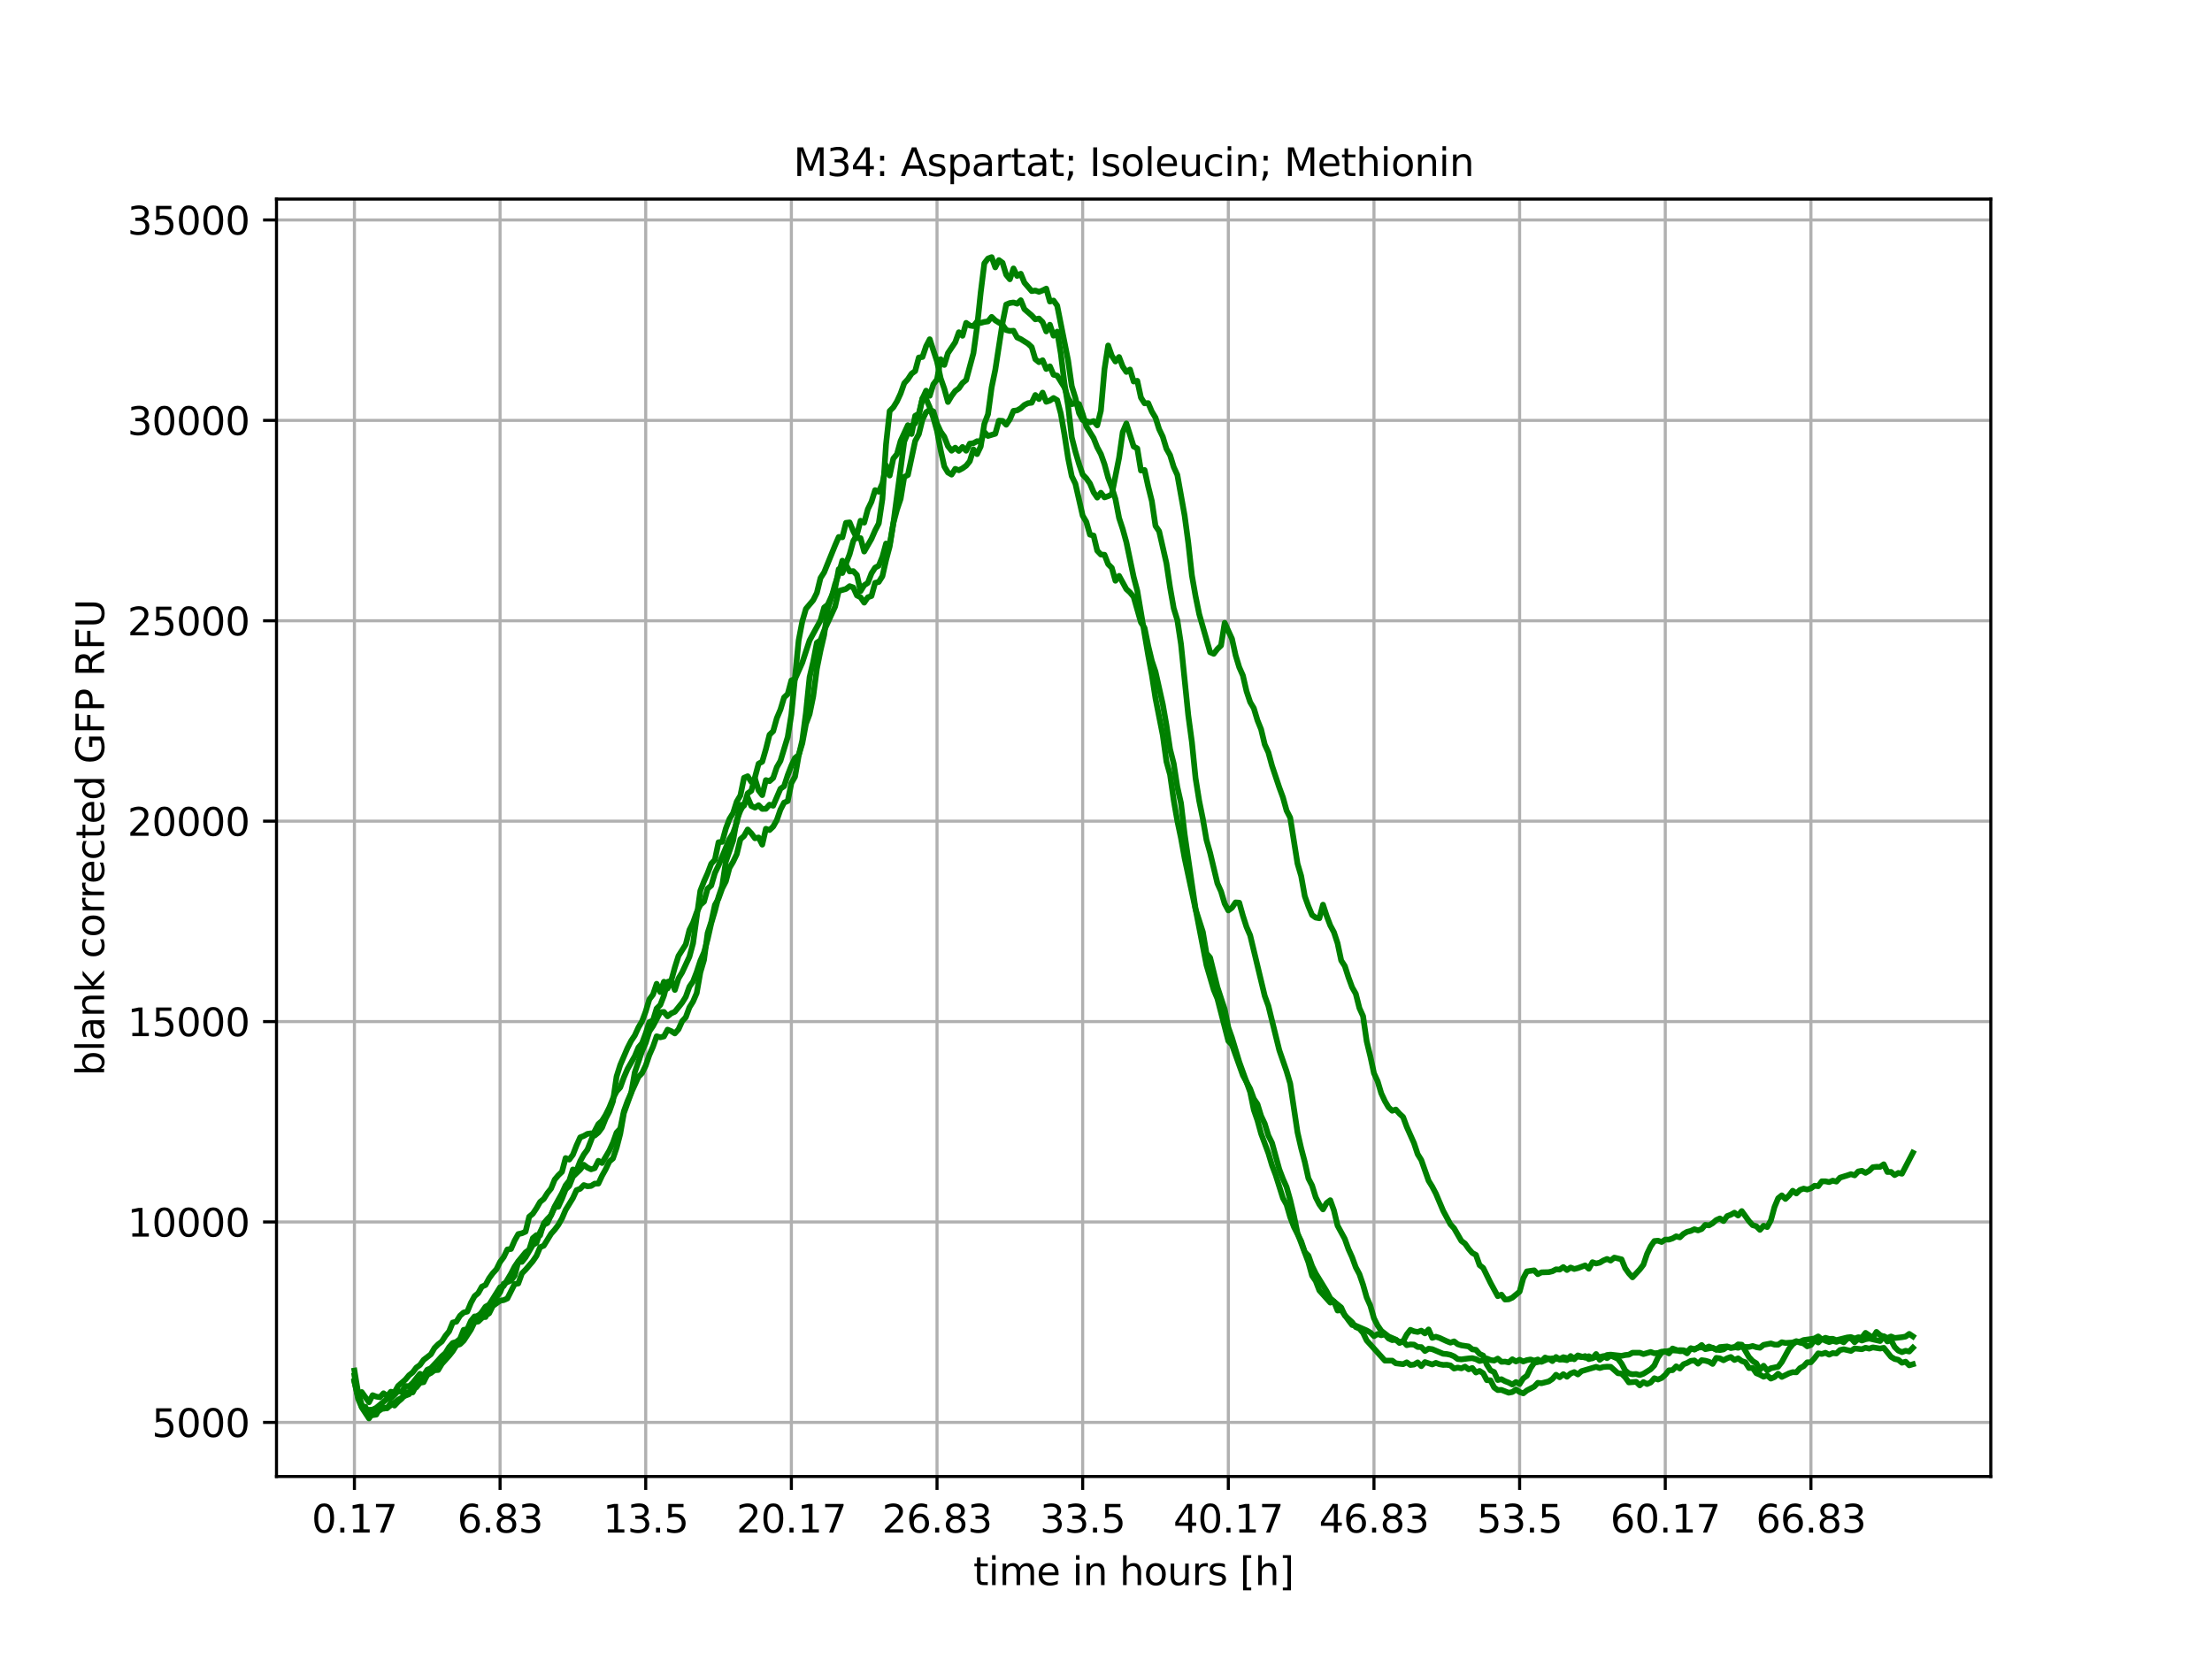 <?xml version="1.0" encoding="utf-8" standalone="no"?>
<!DOCTYPE svg PUBLIC "-//W3C//DTD SVG 1.1//EN"
  "http://www.w3.org/Graphics/SVG/1.1/DTD/svg11.dtd">
<svg xmlns:xlink="http://www.w3.org/1999/xlink" width="576pt" height="432pt" viewBox="0 0 576 432" xmlns="http://www.w3.org/2000/svg" version="1.1">
 <defs>
  <style type="text/css">*{stroke-linejoin: round; stroke-linecap: butt}</style>
 </defs>
 <g id="figure_1">
  <g id="patch_1">
   <path d="M 0 432 
L 576 432 
L 576 0 
L 0 0 
z
" style="fill: #ffffff"/>
  </g>
  <g id="axes_1">
   <g id="patch_2">
    <path d="M 72 384.48 
L 518.4 384.48 
L 518.4 51.84 
L 72 51.84 
z
" style="fill: #ffffff"/>
   </g>
   <g id="matplotlib.axis_1">
    <g id="xtick_1">
     <g id="line2d_1">
      <path d="M 92.291 384.48 
L 92.291 51.84 
" clip-path="url(#pc949091494)" style="fill: none; stroke: #b0b0b0; stroke-width: 0.8; stroke-linecap: square"/>
     </g>
     <g id="line2d_2">
      <defs>
       <path id="m9821eaf95c" d="M 0 0 
L 0 3.5 
" style="stroke: #000000; stroke-width: 0.8"/>
      </defs>
      <g>
       <use xlink:href="#m9821eaf95c" x="92.291" y="384.48" style="stroke: #000000; stroke-width: 0.8"/>
      </g>
     </g>
     <g id="text_1">
      <!-- 0.17 -->
      <g transform="translate(81.158 399.078) scale(0.1 -0.1)">
       <defs>
        <path id="DejaVuSans-30" d="M 2034 4250 
Q 1547 4250 1301 3770 
Q 1056 3291 1056 2328 
Q 1056 1369 1301 889 
Q 1547 409 2034 409 
Q 2525 409 2770 889 
Q 3016 1369 3016 2328 
Q 3016 3291 2770 3770 
Q 2525 4250 2034 4250 
z
M 2034 4750 
Q 2819 4750 3233 4129 
Q 3647 3509 3647 2328 
Q 3647 1150 3233 529 
Q 2819 -91 2034 -91 
Q 1250 -91 836 529 
Q 422 1150 422 2328 
Q 422 3509 836 4129 
Q 1250 4750 2034 4750 
z
" transform="scale(0.016)"/>
        <path id="DejaVuSans-2e" d="M 684 794 
L 1344 794 
L 1344 0 
L 684 0 
L 684 794 
z
" transform="scale(0.016)"/>
        <path id="DejaVuSans-31" d="M 794 531 
L 1825 531 
L 1825 4091 
L 703 3866 
L 703 4441 
L 1819 4666 
L 2450 4666 
L 2450 531 
L 3481 531 
L 3481 0 
L 794 0 
L 794 531 
z
" transform="scale(0.016)"/>
        <path id="DejaVuSans-37" d="M 525 4666 
L 3525 4666 
L 3525 4397 
L 1831 0 
L 1172 0 
L 2766 4134 
L 525 4134 
L 525 4666 
z
" transform="scale(0.016)"/>
       </defs>
       <use xlink:href="#DejaVuSans-30"/>
       <use xlink:href="#DejaVuSans-2e" x="63.623"/>
       <use xlink:href="#DejaVuSans-31" x="95.41"/>
       <use xlink:href="#DejaVuSans-37" x="159.033"/>
      </g>
     </g>
    </g>
    <g id="xtick_2">
     <g id="line2d_3">
      <path d="M 130.218 384.48 
L 130.218 51.84 
" clip-path="url(#pc949091494)" style="fill: none; stroke: #b0b0b0; stroke-width: 0.8; stroke-linecap: square"/>
     </g>
     <g id="line2d_4">
      <g>
       <use xlink:href="#m9821eaf95c" x="130.218" y="384.48" style="stroke: #000000; stroke-width: 0.8"/>
      </g>
     </g>
     <g id="text_2">
      <!-- 6.83 -->
      <g transform="translate(119.085 399.078) scale(0.1 -0.1)">
       <defs>
        <path id="DejaVuSans-36" d="M 2113 2584 
Q 1688 2584 1439 2293 
Q 1191 2003 1191 1497 
Q 1191 994 1439 701 
Q 1688 409 2113 409 
Q 2538 409 2786 701 
Q 3034 994 3034 1497 
Q 3034 2003 2786 2293 
Q 2538 2584 2113 2584 
z
M 3366 4563 
L 3366 3988 
Q 3128 4100 2886 4159 
Q 2644 4219 2406 4219 
Q 1781 4219 1451 3797 
Q 1122 3375 1075 2522 
Q 1259 2794 1537 2939 
Q 1816 3084 2150 3084 
Q 2853 3084 3261 2657 
Q 3669 2231 3669 1497 
Q 3669 778 3244 343 
Q 2819 -91 2113 -91 
Q 1303 -91 875 529 
Q 447 1150 447 2328 
Q 447 3434 972 4092 
Q 1497 4750 2381 4750 
Q 2619 4750 2861 4703 
Q 3103 4656 3366 4563 
z
" transform="scale(0.016)"/>
        <path id="DejaVuSans-38" d="M 2034 2216 
Q 1584 2216 1326 1975 
Q 1069 1734 1069 1313 
Q 1069 891 1326 650 
Q 1584 409 2034 409 
Q 2484 409 2743 651 
Q 3003 894 3003 1313 
Q 3003 1734 2745 1975 
Q 2488 2216 2034 2216 
z
M 1403 2484 
Q 997 2584 770 2862 
Q 544 3141 544 3541 
Q 544 4100 942 4425 
Q 1341 4750 2034 4750 
Q 2731 4750 3128 4425 
Q 3525 4100 3525 3541 
Q 3525 3141 3298 2862 
Q 3072 2584 2669 2484 
Q 3125 2378 3379 2068 
Q 3634 1759 3634 1313 
Q 3634 634 3220 271 
Q 2806 -91 2034 -91 
Q 1263 -91 848 271 
Q 434 634 434 1313 
Q 434 1759 690 2068 
Q 947 2378 1403 2484 
z
M 1172 3481 
Q 1172 3119 1398 2916 
Q 1625 2713 2034 2713 
Q 2441 2713 2670 2916 
Q 2900 3119 2900 3481 
Q 2900 3844 2670 4047 
Q 2441 4250 2034 4250 
Q 1625 4250 1398 4047 
Q 1172 3844 1172 3481 
z
" transform="scale(0.016)"/>
        <path id="DejaVuSans-33" d="M 2597 2516 
Q 3050 2419 3304 2112 
Q 3559 1806 3559 1356 
Q 3559 666 3084 287 
Q 2609 -91 1734 -91 
Q 1441 -91 1130 -33 
Q 819 25 488 141 
L 488 750 
Q 750 597 1062 519 
Q 1375 441 1716 441 
Q 2309 441 2620 675 
Q 2931 909 2931 1356 
Q 2931 1769 2642 2001 
Q 2353 2234 1838 2234 
L 1294 2234 
L 1294 2753 
L 1863 2753 
Q 2328 2753 2575 2939 
Q 2822 3125 2822 3475 
Q 2822 3834 2567 4026 
Q 2313 4219 1838 4219 
Q 1578 4219 1281 4162 
Q 984 4106 628 3988 
L 628 4550 
Q 988 4650 1302 4700 
Q 1616 4750 1894 4750 
Q 2613 4750 3031 4423 
Q 3450 4097 3450 3541 
Q 3450 3153 3228 2886 
Q 3006 2619 2597 2516 
z
" transform="scale(0.016)"/>
       </defs>
       <use xlink:href="#DejaVuSans-36"/>
       <use xlink:href="#DejaVuSans-2e" x="63.623"/>
       <use xlink:href="#DejaVuSans-38" x="95.41"/>
       <use xlink:href="#DejaVuSans-33" x="159.033"/>
      </g>
     </g>
    </g>
    <g id="xtick_3">
     <g id="line2d_5">
      <path d="M 168.145 384.48 
L 168.145 51.84 
" clip-path="url(#pc949091494)" style="fill: none; stroke: #b0b0b0; stroke-width: 0.8; stroke-linecap: square"/>
     </g>
     <g id="line2d_6">
      <g>
       <use xlink:href="#m9821eaf95c" x="168.145" y="384.48" style="stroke: #000000; stroke-width: 0.8"/>
      </g>
     </g>
     <g id="text_3">
      <!-- 13.5 -->
      <g transform="translate(157.012 399.078) scale(0.1 -0.1)">
       <defs>
        <path id="DejaVuSans-35" d="M 691 4666 
L 3169 4666 
L 3169 4134 
L 1269 4134 
L 1269 2991 
Q 1406 3038 1543 3061 
Q 1681 3084 1819 3084 
Q 2600 3084 3056 2656 
Q 3513 2228 3513 1497 
Q 3513 744 3044 326 
Q 2575 -91 1722 -91 
Q 1428 -91 1123 -41 
Q 819 9 494 109 
L 494 744 
Q 775 591 1075 516 
Q 1375 441 1709 441 
Q 2250 441 2565 725 
Q 2881 1009 2881 1497 
Q 2881 1984 2565 2268 
Q 2250 2553 1709 2553 
Q 1456 2553 1204 2497 
Q 953 2441 691 2322 
L 691 4666 
z
" transform="scale(0.016)"/>
       </defs>
       <use xlink:href="#DejaVuSans-31"/>
       <use xlink:href="#DejaVuSans-33" x="63.623"/>
       <use xlink:href="#DejaVuSans-2e" x="127.246"/>
       <use xlink:href="#DejaVuSans-35" x="159.033"/>
      </g>
     </g>
    </g>
    <g id="xtick_4">
     <g id="line2d_7">
      <path d="M 206.072 384.48 
L 206.072 51.84 
" clip-path="url(#pc949091494)" style="fill: none; stroke: #b0b0b0; stroke-width: 0.8; stroke-linecap: square"/>
     </g>
     <g id="line2d_8">
      <g>
       <use xlink:href="#m9821eaf95c" x="206.072" y="384.48" style="stroke: #000000; stroke-width: 0.8"/>
      </g>
     </g>
     <g id="text_4">
      <!-- 20.17 -->
      <g transform="translate(191.758 399.078) scale(0.1 -0.1)">
       <defs>
        <path id="DejaVuSans-32" d="M 1228 531 
L 3431 531 
L 3431 0 
L 469 0 
L 469 531 
Q 828 903 1448 1529 
Q 2069 2156 2228 2338 
Q 2531 2678 2651 2914 
Q 2772 3150 2772 3378 
Q 2772 3750 2511 3984 
Q 2250 4219 1831 4219 
Q 1534 4219 1204 4116 
Q 875 4013 500 3803 
L 500 4441 
Q 881 4594 1212 4672 
Q 1544 4750 1819 4750 
Q 2544 4750 2975 4387 
Q 3406 4025 3406 3419 
Q 3406 3131 3298 2873 
Q 3191 2616 2906 2266 
Q 2828 2175 2409 1742 
Q 1991 1309 1228 531 
z
" transform="scale(0.016)"/>
       </defs>
       <use xlink:href="#DejaVuSans-32"/>
       <use xlink:href="#DejaVuSans-30" x="63.623"/>
       <use xlink:href="#DejaVuSans-2e" x="127.246"/>
       <use xlink:href="#DejaVuSans-31" x="159.033"/>
       <use xlink:href="#DejaVuSans-37" x="222.656"/>
      </g>
     </g>
    </g>
    <g id="xtick_5">
     <g id="line2d_9">
      <path d="M 243.999 384.48 
L 243.999 51.84 
" clip-path="url(#pc949091494)" style="fill: none; stroke: #b0b0b0; stroke-width: 0.8; stroke-linecap: square"/>
     </g>
     <g id="line2d_10">
      <g>
       <use xlink:href="#m9821eaf95c" x="243.999" y="384.48" style="stroke: #000000; stroke-width: 0.8"/>
      </g>
     </g>
     <g id="text_5">
      <!-- 26.83 -->
      <g transform="translate(229.685 399.078) scale(0.1 -0.1)">
       <use xlink:href="#DejaVuSans-32"/>
       <use xlink:href="#DejaVuSans-36" x="63.623"/>
       <use xlink:href="#DejaVuSans-2e" x="127.246"/>
       <use xlink:href="#DejaVuSans-38" x="159.033"/>
       <use xlink:href="#DejaVuSans-33" x="222.656"/>
      </g>
     </g>
    </g>
    <g id="xtick_6">
     <g id="line2d_11">
      <path d="M 281.926 384.48 
L 281.926 51.84 
" clip-path="url(#pc949091494)" style="fill: none; stroke: #b0b0b0; stroke-width: 0.8; stroke-linecap: square"/>
     </g>
     <g id="line2d_12">
      <g>
       <use xlink:href="#m9821eaf95c" x="281.926" y="384.48" style="stroke: #000000; stroke-width: 0.8"/>
      </g>
     </g>
     <g id="text_6">
      <!-- 33.5 -->
      <g transform="translate(270.793 399.078) scale(0.1 -0.1)">
       <use xlink:href="#DejaVuSans-33"/>
       <use xlink:href="#DejaVuSans-33" x="63.623"/>
       <use xlink:href="#DejaVuSans-2e" x="127.246"/>
       <use xlink:href="#DejaVuSans-35" x="159.033"/>
      </g>
     </g>
    </g>
    <g id="xtick_7">
     <g id="line2d_13">
      <path d="M 319.853 384.48 
L 319.853 51.84 
" clip-path="url(#pc949091494)" style="fill: none; stroke: #b0b0b0; stroke-width: 0.8; stroke-linecap: square"/>
     </g>
     <g id="line2d_14">
      <g>
       <use xlink:href="#m9821eaf95c" x="319.853" y="384.48" style="stroke: #000000; stroke-width: 0.8"/>
      </g>
     </g>
     <g id="text_7">
      <!-- 40.17 -->
      <g transform="translate(305.538 399.078) scale(0.1 -0.1)">
       <defs>
        <path id="DejaVuSans-34" d="M 2419 4116 
L 825 1625 
L 2419 1625 
L 2419 4116 
z
M 2253 4666 
L 3047 4666 
L 3047 1625 
L 3713 1625 
L 3713 1100 
L 3047 1100 
L 3047 0 
L 2419 0 
L 2419 1100 
L 313 1100 
L 313 1709 
L 2253 4666 
z
" transform="scale(0.016)"/>
       </defs>
       <use xlink:href="#DejaVuSans-34"/>
       <use xlink:href="#DejaVuSans-30" x="63.623"/>
       <use xlink:href="#DejaVuSans-2e" x="127.246"/>
       <use xlink:href="#DejaVuSans-31" x="159.033"/>
       <use xlink:href="#DejaVuSans-37" x="222.656"/>
      </g>
     </g>
    </g>
    <g id="xtick_8">
     <g id="line2d_15">
      <path d="M 357.779 384.48 
L 357.779 51.84 
" clip-path="url(#pc949091494)" style="fill: none; stroke: #b0b0b0; stroke-width: 0.8; stroke-linecap: square"/>
     </g>
     <g id="line2d_16">
      <g>
       <use xlink:href="#m9821eaf95c" x="357.779" y="384.48" style="stroke: #000000; stroke-width: 0.8"/>
      </g>
     </g>
     <g id="text_8">
      <!-- 46.83 -->
      <g transform="translate(343.465 399.078) scale(0.1 -0.1)">
       <use xlink:href="#DejaVuSans-34"/>
       <use xlink:href="#DejaVuSans-36" x="63.623"/>
       <use xlink:href="#DejaVuSans-2e" x="127.246"/>
       <use xlink:href="#DejaVuSans-38" x="159.033"/>
       <use xlink:href="#DejaVuSans-33" x="222.656"/>
      </g>
     </g>
    </g>
    <g id="xtick_9">
     <g id="line2d_17">
      <path d="M 395.706 384.48 
L 395.706 51.84 
" clip-path="url(#pc949091494)" style="fill: none; stroke: #b0b0b0; stroke-width: 0.8; stroke-linecap: square"/>
     </g>
     <g id="line2d_18">
      <g>
       <use xlink:href="#m9821eaf95c" x="395.706" y="384.48" style="stroke: #000000; stroke-width: 0.8"/>
      </g>
     </g>
     <g id="text_9">
      <!-- 53.5 -->
      <g transform="translate(384.574 399.078) scale(0.1 -0.1)">
       <use xlink:href="#DejaVuSans-35"/>
       <use xlink:href="#DejaVuSans-33" x="63.623"/>
       <use xlink:href="#DejaVuSans-2e" x="127.246"/>
       <use xlink:href="#DejaVuSans-35" x="159.033"/>
      </g>
     </g>
    </g>
    <g id="xtick_10">
     <g id="line2d_19">
      <path d="M 433.633 384.48 
L 433.633 51.84 
" clip-path="url(#pc949091494)" style="fill: none; stroke: #b0b0b0; stroke-width: 0.8; stroke-linecap: square"/>
     </g>
     <g id="line2d_20">
      <g>
       <use xlink:href="#m9821eaf95c" x="433.633" y="384.48" style="stroke: #000000; stroke-width: 0.8"/>
      </g>
     </g>
     <g id="text_10">
      <!-- 60.17 -->
      <g transform="translate(419.319 399.078) scale(0.1 -0.1)">
       <use xlink:href="#DejaVuSans-36"/>
       <use xlink:href="#DejaVuSans-30" x="63.623"/>
       <use xlink:href="#DejaVuSans-2e" x="127.246"/>
       <use xlink:href="#DejaVuSans-31" x="159.033"/>
       <use xlink:href="#DejaVuSans-37" x="222.656"/>
      </g>
     </g>
    </g>
    <g id="xtick_11">
     <g id="line2d_21">
      <path d="M 471.56 384.48 
L 471.56 51.84 
" clip-path="url(#pc949091494)" style="fill: none; stroke: #b0b0b0; stroke-width: 0.8; stroke-linecap: square"/>
     </g>
     <g id="line2d_22">
      <g>
       <use xlink:href="#m9821eaf95c" x="471.56" y="384.48" style="stroke: #000000; stroke-width: 0.8"/>
      </g>
     </g>
     <g id="text_11">
      <!-- 66.83 -->
      <g transform="translate(457.246 399.078) scale(0.1 -0.1)">
       <use xlink:href="#DejaVuSans-36"/>
       <use xlink:href="#DejaVuSans-36" x="63.623"/>
       <use xlink:href="#DejaVuSans-2e" x="127.246"/>
       <use xlink:href="#DejaVuSans-38" x="159.033"/>
       <use xlink:href="#DejaVuSans-33" x="222.656"/>
      </g>
     </g>
    </g>
    <g id="text_12">
     <!-- time in hours [h] -->
     <g transform="translate(253.452 412.757) scale(0.1 -0.1)">
      <defs>
       <path id="DejaVuSans-74" d="M 1172 4494 
L 1172 3500 
L 2356 3500 
L 2356 3053 
L 1172 3053 
L 1172 1153 
Q 1172 725 1289 603 
Q 1406 481 1766 481 
L 2356 481 
L 2356 0 
L 1766 0 
Q 1100 0 847 248 
Q 594 497 594 1153 
L 594 3053 
L 172 3053 
L 172 3500 
L 594 3500 
L 594 4494 
L 1172 4494 
z
" transform="scale(0.016)"/>
       <path id="DejaVuSans-69" d="M 603 3500 
L 1178 3500 
L 1178 0 
L 603 0 
L 603 3500 
z
M 603 4863 
L 1178 4863 
L 1178 4134 
L 603 4134 
L 603 4863 
z
" transform="scale(0.016)"/>
       <path id="DejaVuSans-6d" d="M 3328 2828 
Q 3544 3216 3844 3400 
Q 4144 3584 4550 3584 
Q 5097 3584 5394 3201 
Q 5691 2819 5691 2113 
L 5691 0 
L 5113 0 
L 5113 2094 
Q 5113 2597 4934 2840 
Q 4756 3084 4391 3084 
Q 3944 3084 3684 2787 
Q 3425 2491 3425 1978 
L 3425 0 
L 2847 0 
L 2847 2094 
Q 2847 2600 2669 2842 
Q 2491 3084 2119 3084 
Q 1678 3084 1418 2786 
Q 1159 2488 1159 1978 
L 1159 0 
L 581 0 
L 581 3500 
L 1159 3500 
L 1159 2956 
Q 1356 3278 1631 3431 
Q 1906 3584 2284 3584 
Q 2666 3584 2933 3390 
Q 3200 3197 3328 2828 
z
" transform="scale(0.016)"/>
       <path id="DejaVuSans-65" d="M 3597 1894 
L 3597 1613 
L 953 1613 
Q 991 1019 1311 708 
Q 1631 397 2203 397 
Q 2534 397 2845 478 
Q 3156 559 3463 722 
L 3463 178 
Q 3153 47 2828 -22 
Q 2503 -91 2169 -91 
Q 1331 -91 842 396 
Q 353 884 353 1716 
Q 353 2575 817 3079 
Q 1281 3584 2069 3584 
Q 2775 3584 3186 3129 
Q 3597 2675 3597 1894 
z
M 3022 2063 
Q 3016 2534 2758 2815 
Q 2500 3097 2075 3097 
Q 1594 3097 1305 2825 
Q 1016 2553 972 2059 
L 3022 2063 
z
" transform="scale(0.016)"/>
       <path id="DejaVuSans-20" transform="scale(0.016)"/>
       <path id="DejaVuSans-6e" d="M 3513 2113 
L 3513 0 
L 2938 0 
L 2938 2094 
Q 2938 2591 2744 2837 
Q 2550 3084 2163 3084 
Q 1697 3084 1428 2787 
Q 1159 2491 1159 1978 
L 1159 0 
L 581 0 
L 581 3500 
L 1159 3500 
L 1159 2956 
Q 1366 3272 1645 3428 
Q 1925 3584 2291 3584 
Q 2894 3584 3203 3211 
Q 3513 2838 3513 2113 
z
" transform="scale(0.016)"/>
       <path id="DejaVuSans-68" d="M 3513 2113 
L 3513 0 
L 2938 0 
L 2938 2094 
Q 2938 2591 2744 2837 
Q 2550 3084 2163 3084 
Q 1697 3084 1428 2787 
Q 1159 2491 1159 1978 
L 1159 0 
L 581 0 
L 581 4863 
L 1159 4863 
L 1159 2956 
Q 1366 3272 1645 3428 
Q 1925 3584 2291 3584 
Q 2894 3584 3203 3211 
Q 3513 2838 3513 2113 
z
" transform="scale(0.016)"/>
       <path id="DejaVuSans-6f" d="M 1959 3097 
Q 1497 3097 1228 2736 
Q 959 2375 959 1747 
Q 959 1119 1226 758 
Q 1494 397 1959 397 
Q 2419 397 2687 759 
Q 2956 1122 2956 1747 
Q 2956 2369 2687 2733 
Q 2419 3097 1959 3097 
z
M 1959 3584 
Q 2709 3584 3137 3096 
Q 3566 2609 3566 1747 
Q 3566 888 3137 398 
Q 2709 -91 1959 -91 
Q 1206 -91 779 398 
Q 353 888 353 1747 
Q 353 2609 779 3096 
Q 1206 3584 1959 3584 
z
" transform="scale(0.016)"/>
       <path id="DejaVuSans-75" d="M 544 1381 
L 544 3500 
L 1119 3500 
L 1119 1403 
Q 1119 906 1312 657 
Q 1506 409 1894 409 
Q 2359 409 2629 706 
Q 2900 1003 2900 1516 
L 2900 3500 
L 3475 3500 
L 3475 0 
L 2900 0 
L 2900 538 
Q 2691 219 2414 64 
Q 2138 -91 1772 -91 
Q 1169 -91 856 284 
Q 544 659 544 1381 
z
M 1991 3584 
L 1991 3584 
z
" transform="scale(0.016)"/>
       <path id="DejaVuSans-72" d="M 2631 2963 
Q 2534 3019 2420 3045 
Q 2306 3072 2169 3072 
Q 1681 3072 1420 2755 
Q 1159 2438 1159 1844 
L 1159 0 
L 581 0 
L 581 3500 
L 1159 3500 
L 1159 2956 
Q 1341 3275 1631 3429 
Q 1922 3584 2338 3584 
Q 2397 3584 2469 3576 
Q 2541 3569 2628 3553 
L 2631 2963 
z
" transform="scale(0.016)"/>
       <path id="DejaVuSans-73" d="M 2834 3397 
L 2834 2853 
Q 2591 2978 2328 3040 
Q 2066 3103 1784 3103 
Q 1356 3103 1142 2972 
Q 928 2841 928 2578 
Q 928 2378 1081 2264 
Q 1234 2150 1697 2047 
L 1894 2003 
Q 2506 1872 2764 1633 
Q 3022 1394 3022 966 
Q 3022 478 2636 193 
Q 2250 -91 1575 -91 
Q 1294 -91 989 -36 
Q 684 19 347 128 
L 347 722 
Q 666 556 975 473 
Q 1284 391 1588 391 
Q 1994 391 2212 530 
Q 2431 669 2431 922 
Q 2431 1156 2273 1281 
Q 2116 1406 1581 1522 
L 1381 1569 
Q 847 1681 609 1914 
Q 372 2147 372 2553 
Q 372 3047 722 3315 
Q 1072 3584 1716 3584 
Q 2034 3584 2315 3537 
Q 2597 3491 2834 3397 
z
" transform="scale(0.016)"/>
       <path id="DejaVuSans-5b" d="M 550 4863 
L 1875 4863 
L 1875 4416 
L 1125 4416 
L 1125 -397 
L 1875 -397 
L 1875 -844 
L 550 -844 
L 550 4863 
z
" transform="scale(0.016)"/>
       <path id="DejaVuSans-5d" d="M 1947 4863 
L 1947 -844 
L 622 -844 
L 622 -397 
L 1369 -397 
L 1369 4416 
L 622 4416 
L 622 4863 
L 1947 4863 
z
" transform="scale(0.016)"/>
      </defs>
      <use xlink:href="#DejaVuSans-74"/>
      <use xlink:href="#DejaVuSans-69" x="39.209"/>
      <use xlink:href="#DejaVuSans-6d" x="66.992"/>
      <use xlink:href="#DejaVuSans-65" x="164.404"/>
      <use xlink:href="#DejaVuSans-20" x="225.928"/>
      <use xlink:href="#DejaVuSans-69" x="257.715"/>
      <use xlink:href="#DejaVuSans-6e" x="285.498"/>
      <use xlink:href="#DejaVuSans-20" x="348.877"/>
      <use xlink:href="#DejaVuSans-68" x="380.664"/>
      <use xlink:href="#DejaVuSans-6f" x="444.043"/>
      <use xlink:href="#DejaVuSans-75" x="505.225"/>
      <use xlink:href="#DejaVuSans-72" x="568.604"/>
      <use xlink:href="#DejaVuSans-73" x="609.717"/>
      <use xlink:href="#DejaVuSans-20" x="661.816"/>
      <use xlink:href="#DejaVuSans-5b" x="693.604"/>
      <use xlink:href="#DejaVuSans-68" x="732.617"/>
      <use xlink:href="#DejaVuSans-5d" x="795.996"/>
     </g>
    </g>
   </g>
   <g id="matplotlib.axis_2">
    <g id="ytick_1">
     <g id="line2d_23">
      <path d="M 72 370.387 
L 518.4 370.387 
" clip-path="url(#pc949091494)" style="fill: none; stroke: #b0b0b0; stroke-width: 0.8; stroke-linecap: square"/>
     </g>
     <g id="line2d_24">
      <defs>
       <path id="me6adbd3cd7" d="M 0 0 
L -3.5 0 
" style="stroke: #000000; stroke-width: 0.8"/>
      </defs>
      <g>
       <use xlink:href="#me6adbd3cd7" x="72" y="370.387" style="stroke: #000000; stroke-width: 0.8"/>
      </g>
     </g>
     <g id="text_13">
      <!-- 5000 -->
      <g transform="translate(39.55 374.187) scale(0.1 -0.1)">
       <use xlink:href="#DejaVuSans-35"/>
       <use xlink:href="#DejaVuSans-30" x="63.623"/>
       <use xlink:href="#DejaVuSans-30" x="127.246"/>
       <use xlink:href="#DejaVuSans-30" x="190.869"/>
      </g>
     </g>
    </g>
    <g id="ytick_2">
     <g id="line2d_25">
      <path d="M 72 318.203 
L 518.4 318.203 
" clip-path="url(#pc949091494)" style="fill: none; stroke: #b0b0b0; stroke-width: 0.8; stroke-linecap: square"/>
     </g>
     <g id="line2d_26">
      <g>
       <use xlink:href="#me6adbd3cd7" x="72" y="318.203" style="stroke: #000000; stroke-width: 0.8"/>
      </g>
     </g>
     <g id="text_14">
      <!-- 10000 -->
      <g transform="translate(33.188 322.002) scale(0.1 -0.1)">
       <use xlink:href="#DejaVuSans-31"/>
       <use xlink:href="#DejaVuSans-30" x="63.623"/>
       <use xlink:href="#DejaVuSans-30" x="127.246"/>
       <use xlink:href="#DejaVuSans-30" x="190.869"/>
       <use xlink:href="#DejaVuSans-30" x="254.492"/>
      </g>
     </g>
    </g>
    <g id="ytick_3">
     <g id="line2d_27">
      <path d="M 72 266.018 
L 518.4 266.018 
" clip-path="url(#pc949091494)" style="fill: none; stroke: #b0b0b0; stroke-width: 0.8; stroke-linecap: square"/>
     </g>
     <g id="line2d_28">
      <g>
       <use xlink:href="#me6adbd3cd7" x="72" y="266.018" style="stroke: #000000; stroke-width: 0.8"/>
      </g>
     </g>
     <g id="text_15">
      <!-- 15000 -->
      <g transform="translate(33.188 269.817) scale(0.1 -0.1)">
       <use xlink:href="#DejaVuSans-31"/>
       <use xlink:href="#DejaVuSans-35" x="63.623"/>
       <use xlink:href="#DejaVuSans-30" x="127.246"/>
       <use xlink:href="#DejaVuSans-30" x="190.869"/>
       <use xlink:href="#DejaVuSans-30" x="254.492"/>
      </g>
     </g>
    </g>
    <g id="ytick_4">
     <g id="line2d_29">
      <path d="M 72 213.833 
L 518.4 213.833 
" clip-path="url(#pc949091494)" style="fill: none; stroke: #b0b0b0; stroke-width: 0.8; stroke-linecap: square"/>
     </g>
     <g id="line2d_30">
      <g>
       <use xlink:href="#me6adbd3cd7" x="72" y="213.833" style="stroke: #000000; stroke-width: 0.8"/>
      </g>
     </g>
     <g id="text_16">
      <!-- 20000 -->
      <g transform="translate(33.188 217.632) scale(0.1 -0.1)">
       <use xlink:href="#DejaVuSans-32"/>
       <use xlink:href="#DejaVuSans-30" x="63.623"/>
       <use xlink:href="#DejaVuSans-30" x="127.246"/>
       <use xlink:href="#DejaVuSans-30" x="190.869"/>
       <use xlink:href="#DejaVuSans-30" x="254.492"/>
      </g>
     </g>
    </g>
    <g id="ytick_5">
     <g id="line2d_31">
      <path d="M 72 161.649 
L 518.4 161.649 
" clip-path="url(#pc949091494)" style="fill: none; stroke: #b0b0b0; stroke-width: 0.8; stroke-linecap: square"/>
     </g>
     <g id="line2d_32">
      <g>
       <use xlink:href="#me6adbd3cd7" x="72" y="161.649" style="stroke: #000000; stroke-width: 0.8"/>
      </g>
     </g>
     <g id="text_17">
      <!-- 25000 -->
      <g transform="translate(33.188 165.448) scale(0.1 -0.1)">
       <use xlink:href="#DejaVuSans-32"/>
       <use xlink:href="#DejaVuSans-35" x="63.623"/>
       <use xlink:href="#DejaVuSans-30" x="127.246"/>
       <use xlink:href="#DejaVuSans-30" x="190.869"/>
       <use xlink:href="#DejaVuSans-30" x="254.492"/>
      </g>
     </g>
    </g>
    <g id="ytick_6">
     <g id="line2d_33">
      <path d="M 72 109.464 
L 518.4 109.464 
" clip-path="url(#pc949091494)" style="fill: none; stroke: #b0b0b0; stroke-width: 0.8; stroke-linecap: square"/>
     </g>
     <g id="line2d_34">
      <g>
       <use xlink:href="#me6adbd3cd7" x="72" y="109.464" style="stroke: #000000; stroke-width: 0.8"/>
      </g>
     </g>
     <g id="text_18">
      <!-- 30000 -->
      <g transform="translate(33.188 113.263) scale(0.1 -0.1)">
       <use xlink:href="#DejaVuSans-33"/>
       <use xlink:href="#DejaVuSans-30" x="63.623"/>
       <use xlink:href="#DejaVuSans-30" x="127.246"/>
       <use xlink:href="#DejaVuSans-30" x="190.869"/>
       <use xlink:href="#DejaVuSans-30" x="254.492"/>
      </g>
     </g>
    </g>
    <g id="ytick_7">
     <g id="line2d_35">
      <path d="M 72 57.279 
L 518.4 57.279 
" clip-path="url(#pc949091494)" style="fill: none; stroke: #b0b0b0; stroke-width: 0.8; stroke-linecap: square"/>
     </g>
     <g id="line2d_36">
      <g>
       <use xlink:href="#me6adbd3cd7" x="72" y="57.279" style="stroke: #000000; stroke-width: 0.8"/>
      </g>
     </g>
     <g id="text_19">
      <!-- 35000 -->
      <g transform="translate(33.188 61.078) scale(0.1 -0.1)">
       <use xlink:href="#DejaVuSans-33"/>
       <use xlink:href="#DejaVuSans-35" x="63.623"/>
       <use xlink:href="#DejaVuSans-30" x="127.246"/>
       <use xlink:href="#DejaVuSans-30" x="190.869"/>
       <use xlink:href="#DejaVuSans-30" x="254.492"/>
      </g>
     </g>
    </g>
    <g id="text_20">
     <!-- blank corrected GFP RFU -->
     <g transform="translate(27.108 280.149) rotate(-90) scale(0.1 -0.1)">
      <defs>
       <path id="DejaVuSans-62" d="M 3116 1747 
Q 3116 2381 2855 2742 
Q 2594 3103 2138 3103 
Q 1681 3103 1420 2742 
Q 1159 2381 1159 1747 
Q 1159 1113 1420 752 
Q 1681 391 2138 391 
Q 2594 391 2855 752 
Q 3116 1113 3116 1747 
z
M 1159 2969 
Q 1341 3281 1617 3432 
Q 1894 3584 2278 3584 
Q 2916 3584 3314 3078 
Q 3713 2572 3713 1747 
Q 3713 922 3314 415 
Q 2916 -91 2278 -91 
Q 1894 -91 1617 61 
Q 1341 213 1159 525 
L 1159 0 
L 581 0 
L 581 4863 
L 1159 4863 
L 1159 2969 
z
" transform="scale(0.016)"/>
       <path id="DejaVuSans-6c" d="M 603 4863 
L 1178 4863 
L 1178 0 
L 603 0 
L 603 4863 
z
" transform="scale(0.016)"/>
       <path id="DejaVuSans-61" d="M 2194 1759 
Q 1497 1759 1228 1600 
Q 959 1441 959 1056 
Q 959 750 1161 570 
Q 1363 391 1709 391 
Q 2188 391 2477 730 
Q 2766 1069 2766 1631 
L 2766 1759 
L 2194 1759 
z
M 3341 1997 
L 3341 0 
L 2766 0 
L 2766 531 
Q 2569 213 2275 61 
Q 1981 -91 1556 -91 
Q 1019 -91 701 211 
Q 384 513 384 1019 
Q 384 1609 779 1909 
Q 1175 2209 1959 2209 
L 2766 2209 
L 2766 2266 
Q 2766 2663 2505 2880 
Q 2244 3097 1772 3097 
Q 1472 3097 1187 3025 
Q 903 2953 641 2809 
L 641 3341 
Q 956 3463 1253 3523 
Q 1550 3584 1831 3584 
Q 2591 3584 2966 3190 
Q 3341 2797 3341 1997 
z
" transform="scale(0.016)"/>
       <path id="DejaVuSans-6b" d="M 581 4863 
L 1159 4863 
L 1159 1991 
L 2875 3500 
L 3609 3500 
L 1753 1863 
L 3688 0 
L 2938 0 
L 1159 1709 
L 1159 0 
L 581 0 
L 581 4863 
z
" transform="scale(0.016)"/>
       <path id="DejaVuSans-63" d="M 3122 3366 
L 3122 2828 
Q 2878 2963 2633 3030 
Q 2388 3097 2138 3097 
Q 1578 3097 1268 2742 
Q 959 2388 959 1747 
Q 959 1106 1268 751 
Q 1578 397 2138 397 
Q 2388 397 2633 464 
Q 2878 531 3122 666 
L 3122 134 
Q 2881 22 2623 -34 
Q 2366 -91 2075 -91 
Q 1284 -91 818 406 
Q 353 903 353 1747 
Q 353 2603 823 3093 
Q 1294 3584 2113 3584 
Q 2378 3584 2631 3529 
Q 2884 3475 3122 3366 
z
" transform="scale(0.016)"/>
       <path id="DejaVuSans-64" d="M 2906 2969 
L 2906 4863 
L 3481 4863 
L 3481 0 
L 2906 0 
L 2906 525 
Q 2725 213 2448 61 
Q 2172 -91 1784 -91 
Q 1150 -91 751 415 
Q 353 922 353 1747 
Q 353 2572 751 3078 
Q 1150 3584 1784 3584 
Q 2172 3584 2448 3432 
Q 2725 3281 2906 2969 
z
M 947 1747 
Q 947 1113 1208 752 
Q 1469 391 1925 391 
Q 2381 391 2643 752 
Q 2906 1113 2906 1747 
Q 2906 2381 2643 2742 
Q 2381 3103 1925 3103 
Q 1469 3103 1208 2742 
Q 947 2381 947 1747 
z
" transform="scale(0.016)"/>
       <path id="DejaVuSans-47" d="M 3809 666 
L 3809 1919 
L 2778 1919 
L 2778 2438 
L 4434 2438 
L 4434 434 
Q 4069 175 3628 42 
Q 3188 -91 2688 -91 
Q 1594 -91 976 548 
Q 359 1188 359 2328 
Q 359 3472 976 4111 
Q 1594 4750 2688 4750 
Q 3144 4750 3555 4637 
Q 3966 4525 4313 4306 
L 4313 3634 
Q 3963 3931 3569 4081 
Q 3175 4231 2741 4231 
Q 1884 4231 1454 3753 
Q 1025 3275 1025 2328 
Q 1025 1384 1454 906 
Q 1884 428 2741 428 
Q 3075 428 3337 486 
Q 3600 544 3809 666 
z
" transform="scale(0.016)"/>
       <path id="DejaVuSans-46" d="M 628 4666 
L 3309 4666 
L 3309 4134 
L 1259 4134 
L 1259 2759 
L 3109 2759 
L 3109 2228 
L 1259 2228 
L 1259 0 
L 628 0 
L 628 4666 
z
" transform="scale(0.016)"/>
       <path id="DejaVuSans-50" d="M 1259 4147 
L 1259 2394 
L 2053 2394 
Q 2494 2394 2734 2622 
Q 2975 2850 2975 3272 
Q 2975 3691 2734 3919 
Q 2494 4147 2053 4147 
L 1259 4147 
z
M 628 4666 
L 2053 4666 
Q 2838 4666 3239 4311 
Q 3641 3956 3641 3272 
Q 3641 2581 3239 2228 
Q 2838 1875 2053 1875 
L 1259 1875 
L 1259 0 
L 628 0 
L 628 4666 
z
" transform="scale(0.016)"/>
       <path id="DejaVuSans-52" d="M 2841 2188 
Q 3044 2119 3236 1894 
Q 3428 1669 3622 1275 
L 4263 0 
L 3584 0 
L 2988 1197 
Q 2756 1666 2539 1819 
Q 2322 1972 1947 1972 
L 1259 1972 
L 1259 0 
L 628 0 
L 628 4666 
L 2053 4666 
Q 2853 4666 3247 4331 
Q 3641 3997 3641 3322 
Q 3641 2881 3436 2590 
Q 3231 2300 2841 2188 
z
M 1259 4147 
L 1259 2491 
L 2053 2491 
Q 2509 2491 2742 2702 
Q 2975 2913 2975 3322 
Q 2975 3731 2742 3939 
Q 2509 4147 2053 4147 
L 1259 4147 
z
" transform="scale(0.016)"/>
       <path id="DejaVuSans-55" d="M 556 4666 
L 1191 4666 
L 1191 1831 
Q 1191 1081 1462 751 
Q 1734 422 2344 422 
Q 2950 422 3222 751 
Q 3494 1081 3494 1831 
L 3494 4666 
L 4128 4666 
L 4128 1753 
Q 4128 841 3676 375 
Q 3225 -91 2344 -91 
Q 1459 -91 1007 375 
Q 556 841 556 1753 
L 556 4666 
z
" transform="scale(0.016)"/>
      </defs>
      <use xlink:href="#DejaVuSans-62"/>
      <use xlink:href="#DejaVuSans-6c" x="63.477"/>
      <use xlink:href="#DejaVuSans-61" x="91.26"/>
      <use xlink:href="#DejaVuSans-6e" x="152.539"/>
      <use xlink:href="#DejaVuSans-6b" x="215.918"/>
      <use xlink:href="#DejaVuSans-20" x="273.828"/>
      <use xlink:href="#DejaVuSans-63" x="305.615"/>
      <use xlink:href="#DejaVuSans-6f" x="360.596"/>
      <use xlink:href="#DejaVuSans-72" x="421.777"/>
      <use xlink:href="#DejaVuSans-72" x="461.141"/>
      <use xlink:href="#DejaVuSans-65" x="500.004"/>
      <use xlink:href="#DejaVuSans-63" x="561.527"/>
      <use xlink:href="#DejaVuSans-74" x="616.508"/>
      <use xlink:href="#DejaVuSans-65" x="655.717"/>
      <use xlink:href="#DejaVuSans-64" x="717.24"/>
      <use xlink:href="#DejaVuSans-20" x="780.717"/>
      <use xlink:href="#DejaVuSans-47" x="812.504"/>
      <use xlink:href="#DejaVuSans-46" x="889.994"/>
      <use xlink:href="#DejaVuSans-50" x="947.514"/>
      <use xlink:href="#DejaVuSans-20" x="1007.816"/>
      <use xlink:href="#DejaVuSans-52" x="1039.604"/>
      <use xlink:href="#DejaVuSans-46" x="1109.086"/>
      <use xlink:href="#DejaVuSans-55" x="1166.605"/>
     </g>
    </g>
   </g>
   <g id="line2d_37">
    <path d="M 92.291 356.898 
L 93.239 362.576 
L 94.187 365.801 
L 95.135 367.2 
L 97.032 367.064 
L 97.98 366.594 
L 100.824 364.235 
L 101.773 364.068 
L 102.721 363.234 
L 103.669 362.2 
L 104.617 362.461 
L 105.565 360.906 
L 106.514 361 
L 107.462 360.123 
L 109.358 357.733 
L 110.306 358.192 
L 111.254 356.69 
L 112.203 356.272 
L 114.099 354.237 
L 115.047 353.172 
L 115.995 352.337 
L 116.943 350.793 
L 117.892 349.707 
L 118.84 349.425 
L 119.788 348.643 
L 120.736 346.294 
L 121.684 346.117 
L 122.632 343.946 
L 123.581 342.798 
L 124.529 342.767 
L 125.477 341.65 
L 126.425 340.262 
L 127.373 339.75 
L 130.218 335.21 
L 131.166 334.855 
L 133.062 331.662 
L 134.011 329.835 
L 134.959 328.437 
L 136.855 326.12 
L 137.803 325.42 
L 138.751 322.404 
L 139.7 321.621 
L 140.648 321.674 
L 141.596 318.563 
L 142.544 317.426 
L 143.492 316.476 
L 144.44 314.159 
L 146.337 310.725 
L 147.285 308.659 
L 148.233 307.448 
L 149.181 304.536 
L 150.129 304.808 
L 151.078 302.376 
L 152.026 300.643 
L 152.974 299.359 
L 154.87 294.517 
L 155.819 292.701 
L 156.767 291.855 
L 157.715 290.311 
L 158.663 288.39 
L 159.611 286.052 
L 160.559 284.195 
L 161.508 283.161 
L 162.456 280.552 
L 163.404 278.36 
L 165.3 275.031 
L 166.248 272.756 
L 167.197 271.628 
L 168.145 269.082 
L 169.093 266.16 
L 170.041 265.69 
L 170.989 262.611 
L 171.937 261.692 
L 172.886 259.25 
L 173.834 255.681 
L 174.782 255.378 
L 175.73 251.913 
L 176.678 248.907 
L 178.575 245.922 
L 179.523 242.155 
L 180.471 240.245 
L 181.419 237.562 
L 182.367 235.631 
L 183.316 234.796 
L 184.264 231.404 
L 185.212 230.58 
L 186.16 227.334 
L 187.108 225.351 
L 189.953 218.463 
L 190.901 216.918 
L 191.849 214.267 
L 192.797 209.591 
L 193.745 209.79 
L 194.694 206.585 
L 195.642 205.917 
L 197.538 198.862 
L 198.486 198.34 
L 199.434 195.084 
L 200.383 191.327 
L 201.331 190.408 
L 202.279 187.016 
L 203.227 184.772 
L 204.175 181.61 
L 205.124 180.723 
L 206.072 177.164 
L 207.02 176.809 
L 208.916 172.54 
L 210.813 166.758 
L 213.657 161.55 
L 214.605 158.2 
L 215.553 157.448 
L 217.45 153.253 
L 218.398 148.222 
L 219.346 149.214 
L 221.242 144.319 
L 222.191 140.885 
L 223.139 139.236 
L 224.087 135.604 
L 225.035 136.094 
L 225.983 132.598 
L 226.932 130.636 
L 227.88 127.63 
L 228.828 128.047 
L 229.776 125.877 
L 230.724 121.159 
L 231.672 123.831 
L 232.621 119.395 
L 233.569 118.258 
L 234.517 114.813 
L 236.413 110.712 
L 237.361 113.008 
L 238.31 108.269 
L 239.258 107.748 
L 240.206 103.802 
L 241.154 101.725 
L 242.102 103.061 
L 243.05 100.056 
L 243.999 98.803 
L 244.947 93.532 
L 245.895 95.025 
L 246.843 91.956 
L 248.74 89.128 
L 249.688 86.519 
L 250.636 87.437 
L 251.584 84.077 
L 252.532 84.765 
L 253.48 84.912 
L 254.429 83.743 
L 255.377 84.087 
L 256.325 83.826 
L 257.273 83.69 
L 258.221 82.521 
L 259.169 83.429 
L 261.066 84.588 
L 262.014 85.945 
L 262.962 86.174 
L 263.91 86.122 
L 264.858 87.876 
L 265.807 88.304 
L 267.703 89.493 
L 268.651 90.381 
L 269.599 93.543 
L 270.547 94.305 
L 271.496 93.804 
L 272.444 96.079 
L 273.392 95.39 
L 274.34 97.582 
L 275.288 97.812 
L 277.185 100.88 
L 278.133 103.646 
L 279.081 105.243 
L 280.029 105.013 
L 280.977 105.211 
L 281.926 107.831 
L 282.874 111.035 
L 284.77 114.083 
L 285.718 116.473 
L 286.666 118.237 
L 287.615 120.898 
L 288.563 124.405 
L 289.511 126.899 
L 290.459 129.937 
L 291.407 134.884 
L 292.355 137.764 
L 293.304 141.188 
L 295.2 150.236 
L 296.148 153.827 
L 298.993 170.682 
L 299.941 175.765 
L 300.889 181.86 
L 302.785 191.441 
L 303.734 198.298 
L 304.682 201.722 
L 305.63 208.349 
L 306.578 213.776 
L 307.526 218.243 
L 308.474 223.493 
L 311.319 236.759 
L 313.215 242.676 
L 314.163 248.25 
L 315.112 249.366 
L 317.008 257.058 
L 318.904 262.82 
L 319.853 267.548 
L 320.801 270.23 
L 322.697 276.513 
L 325.542 284.382 
L 326.49 289.016 
L 327.438 291.751 
L 328.386 295.195 
L 330.282 300.278 
L 331.231 303.451 
L 332.179 305.966 
L 334.075 311.988 
L 335.023 313.7 
L 335.971 316.967 
L 336.92 319.451 
L 338.816 323.187 
L 339.764 326.015 
L 340.712 326.965 
L 341.66 329.647 
L 342.609 331.599 
L 345.453 336.254 
L 346.401 338.06 
L 347.35 338.884 
L 348.298 341.264 
L 349.246 341.107 
L 351.142 343.789 
L 352.09 345.021 
L 353.039 345.219 
L 355.883 346.451 
L 356.831 346.994 
L 357.779 347.933 
L 358.728 347.369 
L 359.676 347.693 
L 360.624 347.453 
L 361.572 348.538 
L 362.52 348.966 
L 363.468 348.851 
L 364.417 349.467 
L 365.365 349.227 
L 366.313 350.281 
L 367.261 350.083 
L 368.209 350.135 
L 369.158 350.751 
L 370.106 350.772 
L 371.054 351.795 
L 372.002 351.2 
L 372.95 351.325 
L 375.795 352.515 
L 376.743 352.588 
L 377.691 352.786 
L 378.639 353.193 
L 379.587 353.892 
L 380.536 353.976 
L 382.432 353.736 
L 383.38 353.663 
L 384.328 353.924 
L 385.276 354.393 
L 386.225 354.195 
L 387.173 353.757 
L 388.121 354.153 
L 389.069 354.289 
L 390.017 353.778 
L 390.966 354.613 
L 391.914 354.56 
L 392.862 354.759 
L 393.81 353.955 
L 394.758 354.519 
L 395.706 354.07 
L 396.655 354.519 
L 397.603 354.174 
L 398.551 354.007 
L 399.499 354.31 
L 400.447 354.007 
L 401.395 354.623 
L 403.292 353.799 
L 404.24 354.425 
L 405.188 353.36 
L 406.136 354.039 
L 407.084 354.018 
L 408.033 354.195 
L 408.981 353.11 
L 409.929 353.955 
L 410.877 352.943 
L 412.773 353.527 
L 413.722 353.162 
L 414.67 353.694 
L 415.618 352.588 
L 416.566 354.091 
L 417.514 353.36 
L 418.463 352.838 
L 419.411 352.744 
L 421.307 352.964 
L 422.255 353.057 
L 423.203 352.849 
L 424.152 352.755 
L 425.1 352.243 
L 426.996 352.243 
L 427.944 352.598 
L 429.841 352.056 
L 430.789 352.39 
L 431.737 352.327 
L 432.685 351.972 
L 433.633 351.982 
L 434.581 351.742 
L 435.53 351.628 
L 436.478 351.69 
L 437.426 351.575 
L 438.374 351.607 
L 439.322 351.93 
L 440.271 351.148 
L 441.219 351.44 
L 442.167 350.907 
L 443.115 350.845 
L 444.063 351.085 
L 445.011 350.626 
L 446.908 351.388 
L 447.856 351.555 
L 448.804 351.388 
L 449.752 350.74 
L 450.7 350.907 
L 451.649 350.772 
L 452.597 350.96 
L 453.545 350.605 
L 454.493 350.74 
L 455.441 350.751 
L 456.389 350.49 
L 457.338 350.803 
L 458.286 350.949 
L 459.234 350.198 
L 461.13 349.832 
L 462.079 350.135 
L 463.027 350.156 
L 463.975 349.519 
L 464.923 349.707 
L 466.819 349.592 
L 467.768 349.227 
L 468.716 349.624 
L 469.664 349.832 
L 470.612 350.584 
L 471.56 350.208 
L 472.508 348.977 
L 473.457 349.582 
L 474.405 348.643 
L 475.353 349.123 
L 476.301 349.478 
L 477.249 349.154 
L 478.197 349.425 
L 479.146 349.081 
L 480.094 349.53 
L 481.042 348.559 
L 481.99 348.465 
L 482.938 349.509 
L 483.886 348.643 
L 484.835 349.071 
L 485.783 348.726 
L 486.731 348.549 
L 489.576 349.196 
L 490.524 347.943 
L 491.472 348.423 
L 492.42 348.016 
L 493.368 348.413 
L 495.265 348.204 
L 496.213 348.037 
L 497.161 347.348 
L 498.109 347.985 
L 498.109 347.985 
" clip-path="url(#pc949091494)" style="fill: none; stroke: #008000; stroke-width: 1.5; stroke-linecap: square"/>
   </g>
   <g id="line2d_38">
    <path d="M 92.291 359.591 
L 93.239 364.194 
L 94.187 366.479 
L 96.084 369.36 
L 97.032 367.857 
L 97.98 367.753 
L 98.928 367.22 
L 99.876 366.479 
L 100.824 366.688 
L 101.773 365.321 
L 102.721 366.01 
L 103.669 364.997 
L 104.617 364.194 
L 105.565 362.597 
L 106.514 362.472 
L 107.462 362.576 
L 108.41 360.76 
L 109.358 359.351 
L 110.306 359.226 
L 111.254 358.067 
L 112.203 357.086 
L 113.151 355.489 
L 115.047 354.759 
L 115.995 353.966 
L 116.943 351.795 
L 117.892 351.44 
L 118.84 350.219 
L 119.788 349.311 
L 120.736 347.975 
L 121.684 346.931 
L 122.632 344.426 
L 123.581 343.894 
L 124.529 342.527 
L 125.477 342.297 
L 126.425 342.955 
L 127.373 339.771 
L 129.27 337.778 
L 130.218 336.536 
L 131.166 334.271 
L 133.062 333.446 
L 134.011 332.173 
L 134.959 328.593 
L 135.907 328.583 
L 136.855 327.403 
L 138.751 324.178 
L 139.7 323.625 
L 140.648 320.818 
L 141.596 318.95 
L 142.544 318.459 
L 144.44 314.347 
L 145.389 314.222 
L 146.337 312.155 
L 147.285 309.744 
L 148.233 308.815 
L 149.181 306.394 
L 151.078 304.557 
L 152.026 303.305 
L 152.974 304.046 
L 153.922 304.484 
L 154.87 304.181 
L 155.819 302.271 
L 156.767 302.845 
L 158.663 299.62 
L 159.611 297.564 
L 160.559 294.913 
L 161.508 293.901 
L 162.456 289.34 
L 163.404 286.731 
L 164.352 284.612 
L 165.3 279.227 
L 167.197 273.695 
L 168.145 271.576 
L 169.093 268.581 
L 170.041 267.182 
L 171.937 263.582 
L 172.886 263.509 
L 173.834 264.646 
L 174.782 263.874 
L 175.73 263.467 
L 177.627 261.098 
L 178.575 259.574 
L 179.523 256.923 
L 180.471 255.566 
L 181.419 253.103 
L 182.367 250.181 
L 183.316 248.02 
L 184.264 244.597 
L 185.212 240.401 
L 186.16 237.228 
L 187.108 233.523 
L 188.056 230.726 
L 189.005 224.349 
L 190.901 218.911 
L 191.849 213.536 
L 192.797 211.094 
L 194.694 207.692 
L 195.642 209.873 
L 196.59 210.301 
L 197.538 209.675 
L 198.486 210.635 
L 199.434 210.614 
L 200.383 209.539 
L 201.331 209.81 
L 203.227 205.396 
L 204.175 204.728 
L 205.124 201.826 
L 206.072 199.363 
L 207.02 197.38 
L 207.968 196.618 
L 208.916 193.581 
L 209.864 188.519 
L 210.813 185.962 
L 211.761 181.359 
L 212.709 174.147 
L 213.657 169.419 
L 214.605 165.36 
L 215.553 158.534 
L 216.502 155.632 
L 217.45 152.136 
L 218.398 149.412 
L 219.346 145.999 
L 220.294 147.105 
L 221.242 148.796 
L 222.191 148.723 
L 223.139 149.725 
L 224.087 153.931 
L 225.035 152.397 
L 225.983 151.781 
L 226.932 149.297 
L 227.88 147.815 
L 228.828 147.314 
L 229.776 144.997 
L 230.724 141.532 
L 231.672 141.782 
L 232.621 136.272 
L 233.569 132.723 
L 234.517 129.916 
L 235.465 124.175 
L 236.413 123.695 
L 238.31 114.845 
L 239.258 113.07 
L 240.206 109.261 
L 241.154 107.341 
L 242.102 106.725 
L 243.05 107.132 
L 243.999 110.326 
L 244.947 112.392 
L 245.895 113.738 
L 246.843 116.181 
L 247.791 117.37 
L 248.74 116.577 
L 249.688 117.423 
L 250.636 116.389 
L 251.584 117.37 
L 252.532 115.523 
L 253.48 115.408 
L 254.429 114.886 
L 255.377 115.022 
L 256.325 112.507 
L 257.273 113.519 
L 259.169 112.956 
L 260.118 109.543 
L 261.066 109.605 
L 262.014 110.597 
L 262.962 109.177 
L 263.91 106.986 
L 264.858 106.86 
L 265.807 106.318 
L 266.755 105.451 
L 267.703 104.982 
L 268.651 104.867 
L 269.599 102.863 
L 270.547 103.917 
L 271.496 102.237 
L 272.444 104.627 
L 273.392 104.303 
L 274.34 103.646 
L 275.288 104.199 
L 276.237 107.706 
L 277.185 113.175 
L 278.133 119.333 
L 279.081 123.998 
L 280.029 125.96 
L 281.926 134.278 
L 282.874 135.896 
L 283.822 139.225 
L 284.77 139.455 
L 285.718 143.4 
L 286.666 144.402 
L 287.615 144.465 
L 288.563 146.917 
L 289.511 147.867 
L 290.459 151.228 
L 291.407 149.955 
L 293.304 153.409 
L 294.252 154.265 
L 295.2 155.424 
L 297.096 162.072 
L 298.045 163.512 
L 298.993 168.167 
L 299.941 172.091 
L 300.889 174.909 
L 302.785 183.395 
L 303.734 188.79 
L 304.682 195.094 
L 305.63 198.841 
L 306.578 204.916 
L 307.526 209.132 
L 308.474 217.221 
L 311.319 236.675 
L 314.163 251.318 
L 316.06 257.768 
L 317.008 260.033 
L 319.853 271.075 
L 320.801 272.077 
L 323.645 280.02 
L 325.542 283.516 
L 326.49 286.115 
L 327.438 287.513 
L 328.386 290.572 
L 329.334 292.596 
L 330.282 295.686 
L 331.231 297.616 
L 333.127 304.484 
L 334.075 306.968 
L 335.023 309.108 
L 335.971 312.468 
L 336.92 316.476 
L 337.868 321.11 
L 340.712 328.719 
L 341.66 332.184 
L 342.609 333.561 
L 343.557 336.035 
L 346.401 339.197 
L 347.35 338.915 
L 349.246 340.46 
L 350.194 342.568 
L 352.09 344.311 
L 353.039 345.574 
L 353.987 345.971 
L 354.935 347.067 
L 355.883 349.05 
L 360.624 354.299 
L 362.52 354.299 
L 363.468 354.999 
L 365.365 355.228 
L 366.313 354.748 
L 367.261 355.437 
L 368.209 355.333 
L 369.158 354.759 
L 370.106 355.74 
L 371.054 354.686 
L 372.95 355.301 
L 373.898 354.884 
L 374.847 355.249 
L 375.795 355.416 
L 376.743 355.385 
L 377.691 355.552 
L 378.639 356.366 
L 379.587 356.116 
L 380.536 356.314 
L 381.484 355.865 
L 382.432 356.575 
L 383.38 356.22 
L 384.328 357.399 
L 385.276 356.982 
L 386.225 357.598 
L 387.173 359.393 
L 388.121 359.424 
L 389.069 361.292 
L 390.017 361.971 
L 390.966 361.929 
L 392.862 362.659 
L 393.81 362.482 
L 394.758 361.814 
L 395.706 362.472 
L 396.655 362.826 
L 397.603 362.065 
L 399.499 361.084 
L 400.447 360.082 
L 401.395 360.196 
L 403.292 359.716 
L 404.24 359.08 
L 405.188 357.984 
L 406.136 358.631 
L 407.084 357.827 
L 408.033 358.495 
L 408.981 357.671 
L 409.929 357.295 
L 410.877 357.9 
L 411.825 357.044 
L 415.618 355.928 
L 416.566 356.241 
L 417.514 355.969 
L 418.463 355.886 
L 419.411 355.917 
L 421.307 357.587 
L 422.255 357.691 
L 423.203 358.652 
L 424.152 359.977 
L 426.048 359.821 
L 426.996 360.75 
L 427.944 359.904 
L 428.892 360.395 
L 429.841 359.988 
L 430.789 358.892 
L 431.737 359.226 
L 432.685 358.829 
L 433.633 358.005 
L 434.581 356.825 
L 435.53 356.783 
L 436.478 355.792 
L 437.426 356.356 
L 438.374 355.26 
L 439.322 354.894 
L 440.271 354.373 
L 441.219 354.258 
L 442.167 355.093 
L 443.115 354.185 
L 444.063 354.32 
L 445.011 354.581 
L 445.96 355.166 
L 446.908 353.6 
L 447.856 353.725 
L 448.804 354.206 
L 449.752 353.694 
L 450.7 353.36 
L 451.649 354.132 
L 452.597 353.715 
L 453.545 354.404 
L 454.493 354.727 
L 455.441 356.23 
L 456.389 356.189 
L 457.338 357.577 
L 458.286 357.973 
L 459.234 358.495 
L 460.182 358.161 
L 461.13 358.986 
L 462.079 358.589 
L 463.027 357.712 
L 463.975 358.547 
L 465.871 357.608 
L 466.819 357.305 
L 467.768 357.347 
L 468.716 356.262 
L 469.664 355.75 
L 470.612 354.738 
L 471.56 354.727 
L 472.508 353.663 
L 473.457 352.41 
L 474.405 352.567 
L 475.353 352.264 
L 476.301 352.755 
L 477.249 352.337 
L 478.197 352.442 
L 479.146 351.544 
L 480.094 351.346 
L 481.99 351.774 
L 482.938 351.137 
L 484.835 351.335 
L 485.783 350.949 
L 486.731 351.179 
L 487.679 350.855 
L 489.576 351.158 
L 490.524 350.97 
L 492.42 353.318 
L 493.368 353.882 
L 494.316 354.08 
L 495.265 354.853 
L 496.213 354.581 
L 497.161 355.531 
L 498.109 355.249 
L 498.109 355.249 
" clip-path="url(#pc949091494)" style="fill: none; stroke: #008000; stroke-width: 1.5; stroke-linecap: square"/>
   </g>
   <g id="line2d_39">
    <path d="M 92.291 359.842 
L 93.239 363.62 
L 94.187 366.26 
L 95.135 366.323 
L 96.084 368.64 
L 97.98 368.358 
L 98.928 366.532 
L 99.876 366.824 
L 100.824 366.615 
L 103.669 364.496 
L 105.565 363.411 
L 106.514 363.056 
L 107.462 361.605 
L 108.41 361.261 
L 109.358 360.071 
L 110.306 359.915 
L 111.254 357.984 
L 112.203 357.525 
L 113.151 356.804 
L 114.099 356.742 
L 115.047 355.155 
L 116.943 353.047 
L 117.892 351.857 
L 118.84 350.333 
L 119.788 350.031 
L 120.736 349.123 
L 122.632 346.232 
L 123.581 344.249 
L 124.529 344.123 
L 125.477 343.215 
L 127.373 341.984 
L 128.321 340.074 
L 130.218 338.717 
L 131.166 338.54 
L 132.114 338.122 
L 134.011 334.365 
L 134.959 334.219 
L 135.907 331.589 
L 136.855 330.629 
L 138.751 328.405 
L 139.7 327.017 
L 140.648 324.763 
L 141.596 324.377 
L 143.492 321.287 
L 144.44 320.223 
L 145.389 318.95 
L 146.337 317.29 
L 147.285 315.067 
L 149.181 311.978 
L 150.129 309.901 
L 151.078 309.567 
L 152.026 308.596 
L 152.974 308.909 
L 153.922 308.815 
L 154.87 308.21 
L 155.819 308.2 
L 156.767 306.175 
L 157.715 304.474 
L 158.663 302.459 
L 159.611 301.666 
L 160.559 298.911 
L 161.508 295.268 
L 162.456 289.862 
L 164.352 284.591 
L 166.248 280.416 
L 167.197 279.435 
L 168.145 277.473 
L 169.093 274.707 
L 170.041 272.557 
L 170.989 269.844 
L 171.937 270.115 
L 172.886 269.885 
L 173.834 268.122 
L 174.782 268.508 
L 175.73 269.103 
L 176.678 268.038 
L 177.627 265.919 
L 178.575 264.897 
L 179.523 262.319 
L 180.471 260.805 
L 181.419 258.603 
L 182.367 253.207 
L 183.316 249.993 
L 184.264 242.948 
L 185.212 240.036 
L 186.16 235.652 
L 187.108 233.972 
L 188.056 231.352 
L 189.005 229.515 
L 189.953 225.998 
L 190.901 224.412 
L 191.849 222.439 
L 192.797 218.536 
L 193.745 217.69 
L 194.694 216 
L 195.642 216.991 
L 196.59 218.285 
L 197.538 218.077 
L 198.486 219.945 
L 199.434 215.812 
L 200.383 216.146 
L 201.331 215.248 
L 202.279 213.557 
L 203.227 210.823 
L 204.175 208.996 
L 205.124 208.589 
L 206.072 203.924 
L 207.02 202.244 
L 207.968 196.837 
L 208.916 192.756 
L 209.864 185.597 
L 210.813 176.339 
L 211.761 172.29 
L 212.709 167.353 
L 213.657 166.716 
L 214.605 164.17 
L 217.45 157.96 
L 218.398 153.889 
L 220.294 153.357 
L 221.242 152.637 
L 222.191 152.971 
L 223.139 155.058 
L 224.087 155.528 
L 225.035 156.926 
L 225.983 155.538 
L 226.932 155.194 
L 227.88 151.771 
L 228.828 151.541 
L 229.776 150.038 
L 230.724 145.863 
L 231.672 142.304 
L 232.621 136.303 
L 235.465 114.97 
L 236.413 112.716 
L 237.361 110.826 
L 238.31 110.232 
L 239.258 108.175 
L 240.206 103.719 
L 241.154 103.865 
L 242.102 106.046 
L 243.05 108.823 
L 243.999 112.215 
L 244.947 117.235 
L 245.895 121.462 
L 246.843 123.038 
L 247.791 123.591 
L 248.74 122.088 
L 249.688 122.453 
L 250.636 121.952 
L 251.584 121.274 
L 252.532 120.105 
L 253.48 117.016 
L 254.429 118.247 
L 255.377 116.254 
L 256.325 110.357 
L 257.273 107.862 
L 258.221 100.891 
L 259.169 96.309 
L 261.066 84.024 
L 262.014 79.296 
L 262.962 78.9 
L 263.91 78.764 
L 264.858 79.077 
L 265.807 78.18 
L 266.755 80.507 
L 268.651 82.135 
L 269.599 83.148 
L 270.547 82.949 
L 271.496 83.878 
L 272.444 86.3 
L 273.392 84.557 
L 274.34 87.406 
L 275.288 86.352 
L 276.237 92.113 
L 277.185 99.857 
L 278.133 105.681 
L 279.081 113.895 
L 280.029 117.59 
L 280.977 120.815 
L 281.926 123.57 
L 282.874 124.551 
L 283.822 125.908 
L 284.77 128.173 
L 285.718 129.571 
L 286.666 128.308 
L 287.615 129.509 
L 288.563 129.195 
L 289.511 128.747 
L 291.407 119.207 
L 292.355 112.517 
L 293.304 110.263 
L 295.2 116.264 
L 296.148 116.765 
L 297.096 122.526 
L 298.045 122.391 
L 298.993 126.701 
L 299.941 130.49 
L 300.889 136.94 
L 301.837 138.338 
L 303.734 146.646 
L 304.682 152.992 
L 305.63 158.377 
L 306.578 161.477 
L 307.526 167.718 
L 309.423 186.254 
L 310.371 193.257 
L 311.319 202.619 
L 312.267 208.527 
L 313.215 213.213 
L 314.163 218.703 
L 315.112 222.084 
L 317.008 230.016 
L 317.956 232.125 
L 318.904 235.308 
L 319.853 237.082 
L 320.801 236.372 
L 321.749 234.984 
L 322.697 235.057 
L 323.645 238.429 
L 324.593 241.382 
L 325.542 243.564 
L 329.334 259.334 
L 330.282 261.933 
L 333.127 273.476 
L 335.023 278.966 
L 335.971 282.17 
L 337.868 294.851 
L 338.816 298.984 
L 339.764 302.574 
L 340.712 306.853 
L 341.66 308.7 
L 342.609 311.759 
L 343.557 313.616 
L 344.505 314.921 
L 345.453 313.251 
L 346.401 312.531 
L 347.35 315.171 
L 348.298 319.148 
L 350.194 322.623 
L 351.142 325.295 
L 352.09 327.383 
L 353.039 329.992 
L 353.987 331.777 
L 354.935 334.532 
L 355.883 337.851 
L 356.831 339.98 
L 357.779 343.278 
L 358.728 345.146 
L 359.676 346.534 
L 361.572 348.006 
L 363.468 348.831 
L 364.417 349.707 
L 365.365 349.311 
L 366.313 347.505 
L 367.261 346.284 
L 368.209 346.67 
L 369.158 346.837 
L 370.106 346.503 
L 371.054 347.213 
L 372.002 346.19 
L 372.95 348.371 
L 373.898 348.079 
L 374.847 348.382 
L 376.743 349.258 
L 377.691 349.624 
L 378.639 349.29 
L 379.587 350.031 
L 380.536 350.323 
L 382.432 350.605 
L 383.38 351.367 
L 384.328 351.492 
L 385.276 352.557 
L 386.225 352.995 
L 387.173 355.364 
L 388.121 356.846 
L 389.069 357.274 
L 390.017 359.351 
L 390.966 359.142 
L 391.914 359.664 
L 392.862 360.029 
L 393.81 360.53 
L 394.758 359.873 
L 395.706 360.395 
L 396.655 358.923 
L 397.603 358.245 
L 398.551 356.272 
L 399.499 354.884 
L 401.395 354.456 
L 402.344 353.506 
L 403.292 353.861 
L 404.24 353.736 
L 406.136 353.934 
L 407.084 353.412 
L 408.981 353.882 
L 409.929 353.496 
L 410.877 353.235 
L 411.825 353.391 
L 412.773 353.12 
L 413.722 353.924 
L 415.618 353.318 
L 416.566 353.371 
L 417.514 353.131 
L 418.463 353.663 
L 419.411 352.964 
L 421.307 353.84 
L 422.255 355.082 
L 423.203 356.857 
L 424.152 357.65 
L 425.1 357.858 
L 426.048 357.796 
L 426.996 358.057 
L 427.944 357.723 
L 429.841 356.543 
L 430.789 355.541 
L 431.737 353.475 
L 432.685 352.202 
L 433.633 351.868 
L 434.581 352.421 
L 435.53 351.148 
L 437.426 351.857 
L 438.374 351.805 
L 439.322 352.41 
L 440.271 351.074 
L 441.219 351.315 
L 442.167 350.949 
L 443.115 350.24 
L 444.063 351.315 
L 445.96 350.939 
L 446.908 351.482 
L 447.856 350.782 
L 449.752 350.605 
L 450.7 351.022 
L 451.649 350.876 
L 452.597 350.083 
L 453.545 350.156 
L 455.441 353.391 
L 456.389 354.414 
L 457.338 354.988 
L 458.286 356.679 
L 459.234 355.635 
L 460.182 356.877 
L 461.13 356.283 
L 463.027 355.896 
L 463.975 354.675 
L 465.871 351.21 
L 466.819 350.041 
L 467.768 349.363 
L 468.716 349.373 
L 469.664 348.945 
L 471.56 348.684 
L 472.508 348.528 
L 473.457 348.006 
L 474.405 348.799 
L 475.353 348.361 
L 476.301 348.643 
L 477.249 348.622 
L 478.197 348.977 
L 481.042 348.267 
L 481.99 348.173 
L 482.938 348.559 
L 483.886 348.215 
L 484.835 348.33 
L 485.783 347.077 
L 487.679 348.361 
L 488.627 346.827 
L 489.576 347.662 
L 490.524 348.048 
L 491.472 349.3 
L 492.42 348.998 
L 493.368 350.761 
L 494.316 351.69 
L 495.265 352.087 
L 496.213 351.742 
L 497.161 351.93 
L 498.109 350.949 
L 498.109 350.949 
" clip-path="url(#pc949091494)" style="fill: none; stroke: #008000; stroke-width: 1.5; stroke-linecap: square"/>
   </g>
   <g id="line2d_40">
    <path d="M 92.291 358.172 
L 93.239 363.609 
L 94.187 362.482 
L 96.084 365.143 
L 97.032 363.307 
L 97.98 363.672 
L 98.928 363.828 
L 99.876 362.806 
L 100.824 363.588 
L 101.773 362.399 
L 102.721 362.586 
L 103.669 360.896 
L 105.565 359.247 
L 106.514 358.119 
L 107.462 357.368 
L 108.41 356.116 
L 109.358 355.437 
L 110.306 354.112 
L 112.203 352.65 
L 113.151 351.012 
L 114.099 350.052 
L 115.047 349.332 
L 115.995 347.849 
L 116.943 346.691 
L 117.892 344.384 
L 118.84 344.155 
L 119.788 342.61 
L 120.736 341.775 
L 121.684 341.535 
L 122.632 339.249 
L 123.581 337.517 
L 124.529 336.724 
L 125.477 335.043 
L 126.425 334.615 
L 127.373 332.852 
L 128.321 331.547 
L 129.27 330.514 
L 130.218 328.604 
L 131.166 327.341 
L 132.114 325.358 
L 133.062 325.233 
L 134.011 323.041 
L 134.959 321.35 
L 135.907 321.141 
L 136.855 320.724 
L 137.803 316.831 
L 138.751 316.048 
L 139.7 314.618 
L 140.648 312.969 
L 141.596 312.197 
L 142.544 310.684 
L 143.492 309.504 
L 144.44 307.166 
L 145.389 306.039 
L 146.337 305.131 
L 147.285 301.562 
L 148.233 301.948 
L 149.181 300.685 
L 150.129 298.264 
L 151.078 296.166 
L 152.026 295.79 
L 152.974 295.258 
L 153.922 295.112 
L 154.87 295.686 
L 155.819 294.903 
L 156.767 293.619 
L 157.715 291.25 
L 158.663 289.444 
L 159.611 286.783 
L 160.559 280.312 
L 161.508 277.317 
L 163.404 272.891 
L 164.352 271.034 
L 165.3 269.614 
L 166.248 267.537 
L 167.197 265.909 
L 168.145 263.373 
L 169.093 260.221 
L 170.041 258.979 
L 170.989 256.182 
L 171.937 258.332 
L 172.886 255.639 
L 173.834 257.403 
L 174.782 255.18 
L 175.73 257.779 
L 176.678 254.783 
L 177.627 253.218 
L 179.523 249.137 
L 180.471 245.64 
L 182.367 231.958 
L 183.316 229.515 
L 184.264 227.397 
L 185.212 224.902 
L 186.16 223.869 
L 187.108 219.319 
L 188.056 219.214 
L 189.005 215.76 
L 189.953 213.244 
L 190.901 211.72 
L 191.849 208.725 
L 192.797 207.139 
L 193.745 202.536 
L 194.694 202.129 
L 195.642 203.6 
L 196.59 202.755 
L 197.538 205.824 
L 198.486 207.045 
L 199.434 203.141 
L 200.383 203.413 
L 201.331 202.578 
L 202.279 199.781 
L 203.227 198.132 
L 205.124 191.901 
L 206.072 186.035 
L 207.968 166.748 
L 208.916 161.801 
L 209.864 158.534 
L 211.761 156.279 
L 212.709 154.38 
L 213.657 150.518 
L 214.605 149.036 
L 217.45 142.022 
L 218.398 139.831 
L 219.346 139.914 
L 220.294 136.146 
L 221.242 136.032 
L 222.191 138.297 
L 223.139 140.133 
L 224.087 140.133 
L 225.035 143.619 
L 226.932 140.311 
L 227.88 138.13 
L 228.828 136.303 
L 229.776 129.916 
L 230.724 115.669 
L 231.672 107.017 
L 232.621 106.067 
L 233.569 104.523 
L 234.517 102.466 
L 235.465 99.795 
L 236.413 98.751 
L 237.361 97.311 
L 238.31 96.622 
L 239.258 93.094 
L 240.206 92.958 
L 241.154 90.161 
L 242.102 88.335 
L 243.999 94.127 
L 244.947 98.511 
L 245.895 101.214 
L 246.843 104.679 
L 247.791 103.093 
L 248.74 101.809 
L 249.688 101.11 
L 250.636 99.722 
L 251.584 98.97 
L 253.48 91.956 
L 254.429 85.11 
L 255.377 76.155 
L 256.325 68.557 
L 257.273 67.325 
L 258.221 66.96 
L 259.169 69.621 
L 260.118 67.732 
L 261.066 68.432 
L 262.014 71.552 
L 262.962 72.721 
L 263.91 69.903 
L 264.858 71.855 
L 265.807 71.281 
L 266.755 73.598 
L 268.651 75.8 
L 269.599 75.654 
L 270.547 75.988 
L 271.496 75.633 
L 272.444 75.153 
L 273.392 78.524 
L 274.34 78.263 
L 275.288 79.589 
L 278.133 93.856 
L 279.081 100.536 
L 280.029 103.615 
L 280.977 107.581 
L 281.926 109.376 
L 283.822 109.981 
L 284.77 109.647 
L 285.718 110.764 
L 286.666 106.944 
L 287.615 96.079 
L 288.563 89.963 
L 289.511 92.635 
L 290.459 94.127 
L 291.407 92.969 
L 292.355 95.442 
L 293.304 96.851 
L 294.252 96.225 
L 295.2 99.346 
L 296.148 99.158 
L 297.096 103.531 
L 298.045 105.024 
L 298.993 104.971 
L 299.941 107.184 
L 300.889 108.76 
L 301.837 111.755 
L 302.785 113.728 
L 303.734 116.849 
L 304.682 118.508 
L 305.63 121.597 
L 306.578 123.674 
L 308.474 134.247 
L 309.423 141.323 
L 310.371 149.84 
L 311.319 155.236 
L 312.267 159.891 
L 315.112 169.847 
L 316.06 170.254 
L 317.008 169.012 
L 317.956 168.084 
L 318.904 162.187 
L 320.801 166.341 
L 321.749 170.641 
L 322.697 173.751 
L 323.645 175.901 
L 324.593 179.992 
L 325.542 182.831 
L 326.49 184.417 
L 327.438 187.559 
L 328.386 189.907 
L 329.334 193.852 
L 330.282 195.929 
L 331.231 199.394 
L 333.127 205.062 
L 334.075 207.64 
L 335.023 211.073 
L 335.971 212.921 
L 337.868 224.881 
L 338.816 228.096 
L 339.764 233.367 
L 340.712 236.007 
L 341.66 238.262 
L 342.609 238.94 
L 343.557 239.117 
L 344.505 235.579 
L 345.453 238.481 
L 346.401 240.975 
L 347.35 242.739 
L 348.298 245.62 
L 349.246 250.107 
L 350.194 251.569 
L 351.142 254.512 
L 352.09 257.09 
L 353.039 258.76 
L 353.987 262.496 
L 354.935 264.594 
L 355.883 271.169 
L 356.831 275.073 
L 357.779 279.477 
L 358.728 281.554 
L 359.676 284.696 
L 360.624 286.72 
L 361.572 288.348 
L 362.52 289.236 
L 363.468 288.922 
L 364.417 289.987 
L 365.365 290.864 
L 366.313 293.431 
L 368.209 297.679 
L 369.158 300.539 
L 370.106 302.073 
L 372.002 307.458 
L 372.95 308.993 
L 373.898 310.798 
L 375.795 315.276 
L 377.691 318.814 
L 378.639 319.837 
L 380.536 323.124 
L 381.484 323.824 
L 382.432 325.17 
L 383.38 326.255 
L 384.328 326.767 
L 385.276 329.439 
L 386.225 330.169 
L 388.121 334.041 
L 390.017 337.517 
L 390.966 337.12 
L 391.914 338.394 
L 392.862 338.341 
L 393.81 337.913 
L 395.706 336.338 
L 396.655 332.852 
L 397.603 331.067 
L 399.499 330.795 
L 400.447 331.787 
L 401.395 331.317 
L 403.292 331.265 
L 404.24 331.036 
L 405.188 330.535 
L 406.136 330.597 
L 407.084 329.94 
L 408.033 330.712 
L 408.981 330.065 
L 409.929 330.441 
L 410.877 330.211 
L 412.773 329.512 
L 413.722 330.378 
L 414.67 328.677 
L 415.618 329 
L 416.566 328.792 
L 417.514 328.228 
L 418.463 327.831 
L 419.411 328.249 
L 420.359 327.477 
L 422.255 327.936 
L 423.203 330.242 
L 424.152 331.578 
L 425.1 332.612 
L 426.996 330.566 
L 427.944 329.324 
L 428.892 326.506 
L 429.841 324.533 
L 430.789 323.166 
L 431.737 323.072 
L 432.685 323.406 
L 433.633 322.78 
L 434.581 322.79 
L 435.53 322.477 
L 436.478 321.935 
L 437.426 322.206 
L 438.374 321.298 
L 439.322 320.755 
L 440.271 320.526 
L 441.219 320.087 
L 442.167 320.39 
L 443.115 320.035 
L 444.063 318.95 
L 445.011 319.085 
L 445.96 318.532 
L 446.908 317.697 
L 447.856 317.28 
L 448.804 317.958 
L 449.752 316.664 
L 450.7 316.309 
L 451.649 315.777 
L 452.597 316.518 
L 453.545 315.359 
L 455.441 317.989 
L 456.389 319.023 
L 457.338 319.304 
L 458.286 320.254 
L 459.234 319.169 
L 460.182 319.524 
L 461.13 317.791 
L 462.079 314.305 
L 463.027 312.03 
L 463.975 311.268 
L 464.923 312.197 
L 465.871 311.299 
L 466.819 310.068 
L 467.768 310.777 
L 468.716 309.849 
L 469.664 309.515 
L 470.612 309.755 
L 471.56 309.442 
L 472.508 308.763 
L 473.457 308.888 
L 474.405 307.605 
L 475.353 307.615 
L 476.301 307.813 
L 477.249 307.438 
L 478.197 307.688 
L 479.146 306.655 
L 481.042 306.07 
L 481.99 305.747 
L 482.938 306.06 
L 483.886 305.048 
L 484.835 304.87 
L 485.783 305.413 
L 486.731 304.87 
L 487.679 303.941 
L 488.627 303.837 
L 489.576 303.847 
L 490.524 303.179 
L 491.472 305.183 
L 492.42 305.162 
L 493.368 305.987 
L 494.316 305.423 
L 495.265 305.632 
L 498.109 300.174 
L 498.109 300.174 
" clip-path="url(#pc949091494)" style="fill: none; stroke: #008000; stroke-width: 1.5; stroke-linecap: square"/>
   </g>
   <g id="patch_3">
    <path d="M 72 384.48 
L 72 51.84 
" style="fill: none; stroke: #000000; stroke-width: 0.8; stroke-linejoin: miter; stroke-linecap: square"/>
   </g>
   <g id="patch_4">
    <path d="M 518.4 384.48 
L 518.4 51.84 
" style="fill: none; stroke: #000000; stroke-width: 0.8; stroke-linejoin: miter; stroke-linecap: square"/>
   </g>
   <g id="patch_5">
    <path d="M 72 384.48 
L 518.4 384.48 
" style="fill: none; stroke: #000000; stroke-width: 0.8; stroke-linejoin: miter; stroke-linecap: square"/>
   </g>
   <g id="patch_6">
    <path d="M 72 51.84 
L 518.4 51.84 
" style="fill: none; stroke: #000000; stroke-width: 0.8; stroke-linejoin: miter; stroke-linecap: square"/>
   </g>
   <g id="text_21">
    <!-- M34: Aspartat; Isoleucin; Methionin -->
    <g transform="translate(206.625 45.84) scale(0.1 -0.1)">
     <defs>
      <path id="DejaVuSans-4d" d="M 628 4666 
L 1569 4666 
L 2759 1491 
L 3956 4666 
L 4897 4666 
L 4897 0 
L 4281 0 
L 4281 4097 
L 3078 897 
L 2444 897 
L 1241 4097 
L 1241 0 
L 628 0 
L 628 4666 
z
" transform="scale(0.016)"/>
      <path id="DejaVuSans-3a" d="M 750 794 
L 1409 794 
L 1409 0 
L 750 0 
L 750 794 
z
M 750 3309 
L 1409 3309 
L 1409 2516 
L 750 2516 
L 750 3309 
z
" transform="scale(0.016)"/>
      <path id="DejaVuSans-41" d="M 2188 4044 
L 1331 1722 
L 3047 1722 
L 2188 4044 
z
M 1831 4666 
L 2547 4666 
L 4325 0 
L 3669 0 
L 3244 1197 
L 1141 1197 
L 716 0 
L 50 0 
L 1831 4666 
z
" transform="scale(0.016)"/>
      <path id="DejaVuSans-70" d="M 1159 525 
L 1159 -1331 
L 581 -1331 
L 581 3500 
L 1159 3500 
L 1159 2969 
Q 1341 3281 1617 3432 
Q 1894 3584 2278 3584 
Q 2916 3584 3314 3078 
Q 3713 2572 3713 1747 
Q 3713 922 3314 415 
Q 2916 -91 2278 -91 
Q 1894 -91 1617 61 
Q 1341 213 1159 525 
z
M 3116 1747 
Q 3116 2381 2855 2742 
Q 2594 3103 2138 3103 
Q 1681 3103 1420 2742 
Q 1159 2381 1159 1747 
Q 1159 1113 1420 752 
Q 1681 391 2138 391 
Q 2594 391 2855 752 
Q 3116 1113 3116 1747 
z
" transform="scale(0.016)"/>
      <path id="DejaVuSans-3b" d="M 750 3309 
L 1409 3309 
L 1409 2516 
L 750 2516 
L 750 3309 
z
M 750 794 
L 1409 794 
L 1409 256 
L 897 -744 
L 494 -744 
L 750 256 
L 750 794 
z
" transform="scale(0.016)"/>
      <path id="DejaVuSans-49" d="M 628 4666 
L 1259 4666 
L 1259 0 
L 628 0 
L 628 4666 
z
" transform="scale(0.016)"/>
     </defs>
     <use xlink:href="#DejaVuSans-4d"/>
     <use xlink:href="#DejaVuSans-33" x="86.279"/>
     <use xlink:href="#DejaVuSans-34" x="149.902"/>
     <use xlink:href="#DejaVuSans-3a" x="213.525"/>
     <use xlink:href="#DejaVuSans-20" x="247.217"/>
     <use xlink:href="#DejaVuSans-41" x="279.004"/>
     <use xlink:href="#DejaVuSans-73" x="347.412"/>
     <use xlink:href="#DejaVuSans-70" x="399.512"/>
     <use xlink:href="#DejaVuSans-61" x="462.988"/>
     <use xlink:href="#DejaVuSans-72" x="524.268"/>
     <use xlink:href="#DejaVuSans-74" x="565.381"/>
     <use xlink:href="#DejaVuSans-61" x="604.59"/>
     <use xlink:href="#DejaVuSans-74" x="665.869"/>
     <use xlink:href="#DejaVuSans-3b" x="705.078"/>
     <use xlink:href="#DejaVuSans-20" x="738.77"/>
     <use xlink:href="#DejaVuSans-49" x="770.557"/>
     <use xlink:href="#DejaVuSans-73" x="800.049"/>
     <use xlink:href="#DejaVuSans-6f" x="852.148"/>
     <use xlink:href="#DejaVuSans-6c" x="913.33"/>
     <use xlink:href="#DejaVuSans-65" x="941.113"/>
     <use xlink:href="#DejaVuSans-75" x="1002.637"/>
     <use xlink:href="#DejaVuSans-63" x="1066.016"/>
     <use xlink:href="#DejaVuSans-69" x="1120.996"/>
     <use xlink:href="#DejaVuSans-6e" x="1148.779"/>
     <use xlink:href="#DejaVuSans-3b" x="1212.158"/>
     <use xlink:href="#DejaVuSans-20" x="1245.85"/>
     <use xlink:href="#DejaVuSans-4d" x="1277.637"/>
     <use xlink:href="#DejaVuSans-65" x="1363.916"/>
     <use xlink:href="#DejaVuSans-74" x="1425.439"/>
     <use xlink:href="#DejaVuSans-68" x="1464.648"/>
     <use xlink:href="#DejaVuSans-69" x="1528.027"/>
     <use xlink:href="#DejaVuSans-6f" x="1555.811"/>
     <use xlink:href="#DejaVuSans-6e" x="1616.992"/>
     <use xlink:href="#DejaVuSans-69" x="1680.371"/>
     <use xlink:href="#DejaVuSans-6e" x="1708.154"/>
    </g>
   </g>
  </g>
 </g>
 <defs>
  <clipPath id="pc949091494">
   <rect x="72" y="51.84" width="446.4" height="332.64"/>
  </clipPath>
 </defs>
</svg>
